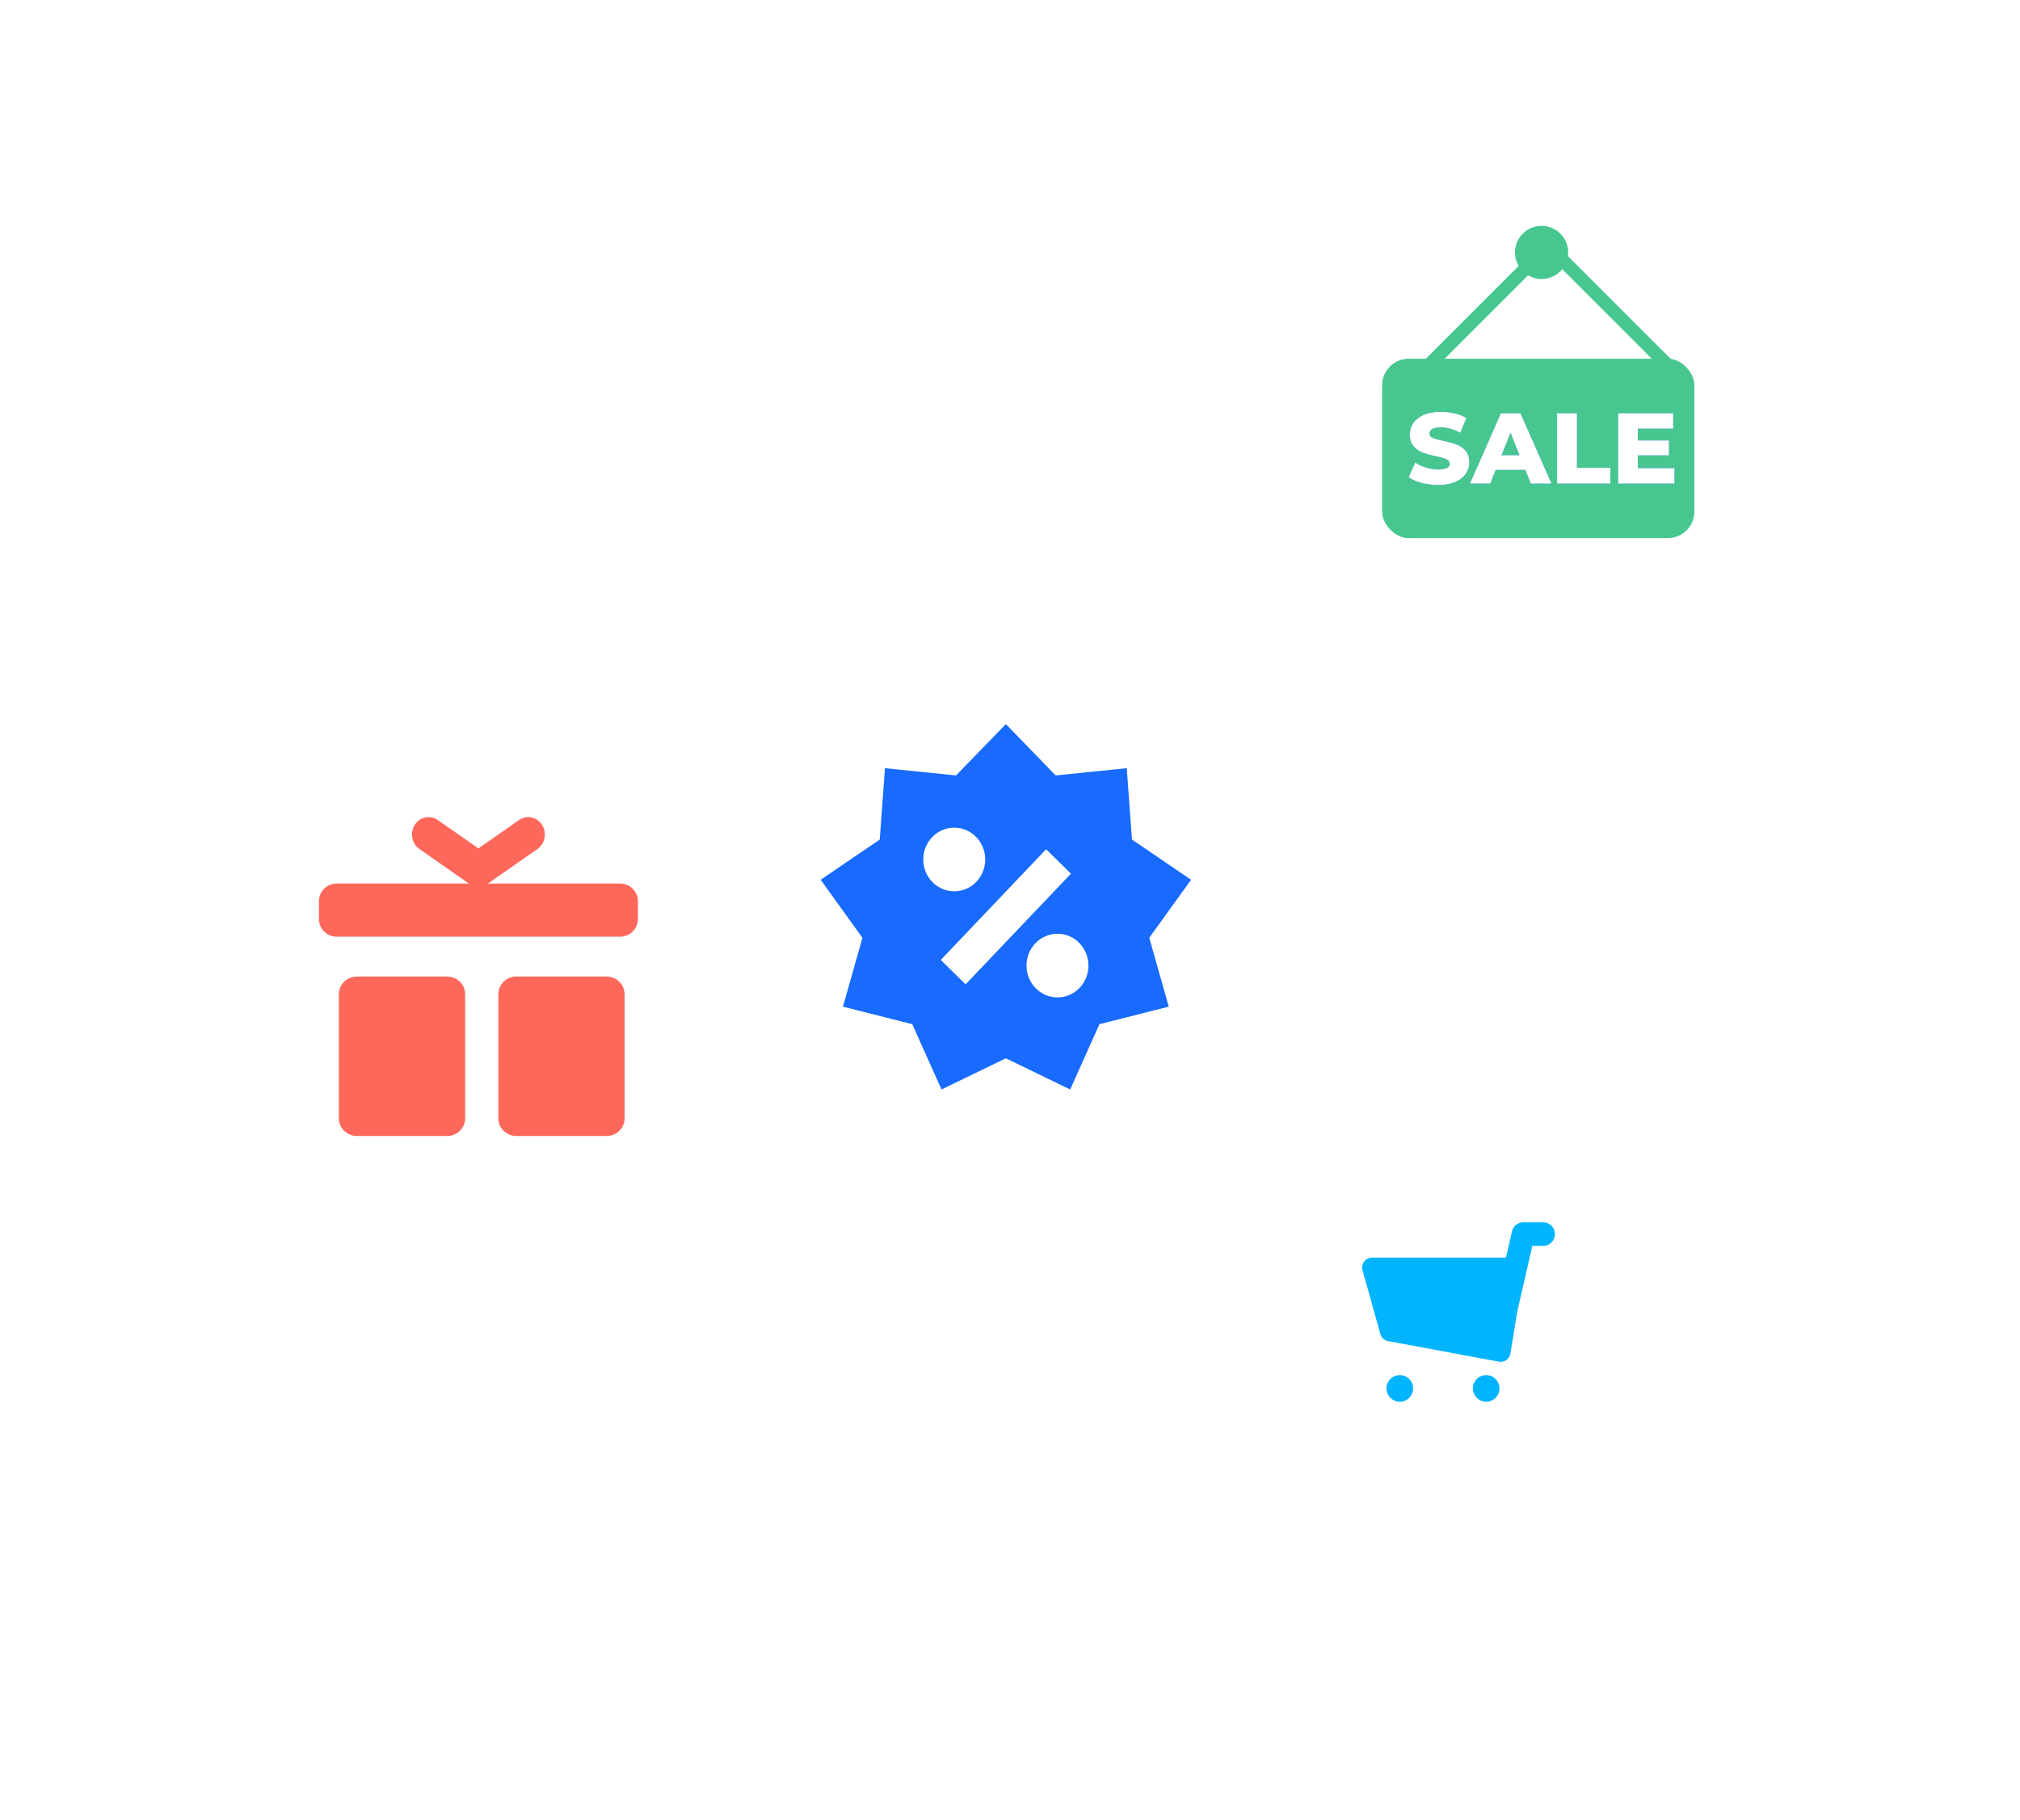 <svg xmlns="http://www.w3.org/2000/svg" width="304" height="274" fill="none" viewBox="0 0 304 274">
  <g filter="url(#a)">
    <rect width="160" height="160" x="71.5" y="56" fill="#fff" rx="22"/>
  </g>
  <path fill="#186BFE" fill-rule="evenodd" d="M151.377 159.306 141.696 164l-4.406-9.828-10.43-2.64 2.935-10.368-6.295-8.731 8.898-6.056.782-10.744 10.702 1.094 7.495-7.727 7.495 7.727 10.701-1.094.783 10.744 8.897 6.056-6.295 8.731 2.935 10.368-10.43 2.64-4.406 9.828-9.68-4.694Z" clip-rule="evenodd"/>
  <path fill="#fff" fill-rule="evenodd" d="M148.27 129.379c0 2.648-2.086 4.792-4.663 4.792-2.571 0-4.659-2.144-4.659-4.792 0-2.648 2.088-4.792 4.659-4.792 2.577 0 4.663 2.144 4.663 4.792Zm10.876 20.761c-2.572 0-4.663-2.144-4.663-4.792 0-2.654 2.091-4.792 4.663-4.792 2.576 0 4.659 2.138 4.659 4.792 0 2.648-2.083 4.792-4.659 4.792Zm-1.706-22.304-15.858 16.662 3.732 3.68 15.857-16.66-3.731-3.682Z" clip-rule="evenodd"/>
  <g filter="url(#b)">
    <rect width="60" height="60" x="189" y="166" fill="#fff" rx="22"/>
  </g>
  <path fill="#00B4FE" fill-rule="evenodd" d="m228.334 197.465-1.024 6.28-.004.021c-.146.816-.91 1.358-1.708 1.209l-16.709-3.101a1.485 1.485 0 0 1-1.151-1.064l-2.682-9.585a1.565 1.565 0 0 1-.056-.414c0-.827.657-1.5 1.47-1.5h20.173l.901-3.944a1.738 1.738 0 0 1 1.687-1.367h3.036c.957 0 1.733.794 1.733 1.771 0 .977-.776 1.77-1.733 1.77h-1.659l-2.274 9.924ZM223.662 211a2 2 0 1 1 .001-4.001 2 2 0 0 1-.001 4.001Zm-13 0a2 2 0 1 1 .001-4.001 2 2 0 0 1-.001 4.001Z" clip-rule="evenodd"/>
  <g filter="url(#c)">
    <rect width="80" height="80" x="32" y="106" fill="#fff" rx="22"/>
  </g>
  <path fill="#FE685A" fill-rule="evenodd" d="M77.714 147h13.572c1.498 0 2.714 1.192 2.714 2.667v18.666c0 1.475-1.216 2.667-2.714 2.667H77.714c-1.498 0-2.714-1.192-2.714-2.667v-18.666c0-1.475 1.216-2.667 2.714-2.667Zm-24 0h13.572c1.498 0 2.714 1.192 2.714 2.667v18.666c0 1.475-1.216 2.667-2.714 2.667H53.714c-1.498 0-2.714-1.192-2.714-2.667v-18.666c0-1.475 1.216-2.667 2.714-2.667Zm-3.047-14h42.666A2.666 2.666 0 0 1 96 135.667v2.666A2.666 2.666 0 0 1 93.333 141H50.667A2.666 2.666 0 0 1 48 138.333v-2.666A2.666 2.666 0 0 1 50.667 133Z" clip-rule="evenodd"/>
  <path fill="#FE685A" fill-rule="evenodd" d="M78.113 123.441c1.147-.803 2.702-.479 3.467.725.766 1.204.455 2.827-.695 3.631L72 134l-8.888-6.203c-1.147-.804-1.457-2.427-.692-3.631.765-1.204 2.317-1.528 3.465-.725L72 127.708l6.113-4.267Z" clip-rule="evenodd"/>
  <g filter="url(#d)">
    <rect width="80" height="80" x="192" y="16" fill="#fff" rx="22"/>
  </g>
  <path fill="#47C78F" fill-rule="evenodd" d="M234.828 40.828a3.998 3.998 0 0 1-5.656 0 3.997 3.997 0 0 1 0-5.656 3.998 3.998 0 0 1 5.656 0 3.997 3.997 0 0 1 0 5.656Z" clip-rule="evenodd"/>
  <rect width="47" height="27" x="208" y="54" fill="#47C78F" rx="4"/>
  <path fill="#186BFE" fill-rule="evenodd" d="M216.446 73a9.735 9.735 0 0 1-2.487-.317c-.804-.212-1.457-.494-1.959-.847l.98-2.206a6.321 6.321 0 0 0 1.642.756 6.24 6.24 0 0 0 1.839.287c1.146 0 1.718-.287 1.718-.861 0-.302-.163-.526-.489-.673-.327-.146-.852-.3-1.575-.46a15.037 15.037 0 0 1-1.99-.552 3.346 3.346 0 0 1-1.371-.944c-.382-.434-.573-1.018-.573-1.753 0-.645.176-1.227.527-1.745.352-.519.877-.93 1.575-1.232.699-.302 1.555-.453 2.57-.453.693 0 1.377.078 2.05.234a6.26 6.26 0 0 1 1.778.688l-.919 2.22c-1.005-.543-1.98-.815-2.924-.815-.593 0-1.025.088-1.296.264-.271.177-.407.406-.407.688 0 .282.161.493.482.635.322.14.839.287 1.553.438.803.17 1.469.355 1.997.551a3.45 3.45 0 0 1 1.371.937c.387.428.58 1.01.58 1.745 0 .635-.176 1.209-.527 1.723-.352.513-.879.924-1.583 1.231-.703.307-1.557.461-2.562.461Zm13.941-.212-.829-2.054h-4.461l-.829 2.055h-3.044l4.657-10.578h2.939l4.672 10.578h-3.105Zm-3.059-7.645 1.356 3.385h-2.713l1.357-3.385Zm7.008-2.931h2.984v8.204h5.034v2.373h-8.018V62.21ZM252 72.787v-2.311h-5.516v-1.934h4.687v-2.237h-4.687v-1.783h5.32v-2.311h-8.274v10.576H252Z" clip-rule="evenodd"/>
  <path fill="#fff" fill-rule="evenodd" d="M216.446 73a9.735 9.735 0 0 1-2.487-.317c-.804-.212-1.457-.494-1.959-.847l.98-2.206a6.321 6.321 0 0 0 1.642.756 6.24 6.24 0 0 0 1.839.287c1.146 0 1.718-.287 1.718-.861 0-.302-.163-.526-.489-.673-.327-.146-.852-.3-1.575-.46a15.037 15.037 0 0 1-1.99-.552 3.346 3.346 0 0 1-1.371-.944c-.382-.434-.573-1.018-.573-1.753 0-.645.176-1.227.527-1.745.352-.519.877-.93 1.575-1.232.699-.302 1.555-.453 2.57-.453.693 0 1.377.078 2.05.234a6.26 6.26 0 0 1 1.778.688l-.919 2.22c-1.005-.543-1.98-.815-2.924-.815-.593 0-1.025.088-1.296.264-.271.177-.407.406-.407.688 0 .282.161.493.482.635.322.14.839.287 1.553.438.803.17 1.469.355 1.997.551a3.45 3.45 0 0 1 1.371.937c.387.428.58 1.01.58 1.745 0 .635-.176 1.209-.527 1.723-.352.513-.879.924-1.583 1.231-.703.307-1.557.461-2.562.461Zm13.941-.212-.829-2.054h-4.461l-.829 2.055h-3.044l4.657-10.578h2.939l4.672 10.578h-3.105Zm-3.059-7.645 1.356 3.385h-2.713l1.357-3.385Zm7.008-2.931h2.984v8.204h5.034v2.373h-8.018V62.21ZM252 72.787v-2.311h-5.516v-1.934h4.687v-2.237h-4.687v-1.783h5.32v-2.311h-8.274v10.576H252Z" clip-rule="evenodd"/>
  <path stroke="#47C78F" stroke-linecap="round" stroke-linejoin="round" stroke-width="2" d="m231 39-16 16m20-16 16 16"/>
  <defs>
    <filter id="a" width="224" height="235.183" x="39.5" y="28.817" color-interpolation-filters="sRGB" filterUnits="userSpaceOnUse">
      <feFlood flood-opacity="0" result="BackgroundImageFix"/>
      <feGaussianBlur in="BackgroundImage" stdDeviation="13.591"/>
      <feComposite in2="SourceAlpha" operator="in" result="effect1_backgroundBlur_0_299"/>
      <feColorMatrix in="SourceAlpha" result="hardAlpha" values="0 0 0 0 0 0 0 0 0 0 0 0 0 0 0 0 0 0 127 0"/>
      <feOffset dy="16"/>
      <feGaussianBlur stdDeviation="16"/>
      <feColorMatrix values="0 0 0 0 0.145 0 0 0 0 0.149 0 0 0 0 0.369 0 0 0 0.1 0"/>
      <feBlend in2="effect1_backgroundBlur_0_299" result="effect2_dropShadow_0_299"/>
      <feBlend in="SourceGraphic" in2="effect2_dropShadow_0_299" result="shape"/>
    </filter>
    <filter id="b" width="124" height="135.183" x="157" y="138.817" color-interpolation-filters="sRGB" filterUnits="userSpaceOnUse">
      <feFlood flood-opacity="0" result="BackgroundImageFix"/>
      <feGaussianBlur in="BackgroundImage" stdDeviation="13.591"/>
      <feComposite in2="SourceAlpha" operator="in" result="effect1_backgroundBlur_0_299"/>
      <feColorMatrix in="SourceAlpha" result="hardAlpha" values="0 0 0 0 0 0 0 0 0 0 0 0 0 0 0 0 0 0 127 0"/>
      <feOffset dy="16"/>
      <feGaussianBlur stdDeviation="16"/>
      <feColorMatrix values="0 0 0 0 0.145 0 0 0 0 0.149 0 0 0 0 0.369 0 0 0 0.1 0"/>
      <feBlend in2="effect1_backgroundBlur_0_299" result="effect2_dropShadow_0_299"/>
      <feBlend in="SourceGraphic" in2="effect2_dropShadow_0_299" result="shape"/>
    </filter>
    <filter id="c" width="144" height="155.183" x="0" y="78.817" color-interpolation-filters="sRGB" filterUnits="userSpaceOnUse">
      <feFlood flood-opacity="0" result="BackgroundImageFix"/>
      <feGaussianBlur in="BackgroundImage" stdDeviation="13.591"/>
      <feComposite in2="SourceAlpha" operator="in" result="effect1_backgroundBlur_0_299"/>
      <feColorMatrix in="SourceAlpha" result="hardAlpha" values="0 0 0 0 0 0 0 0 0 0 0 0 0 0 0 0 0 0 127 0"/>
      <feOffset dy="16"/>
      <feGaussianBlur stdDeviation="16"/>
      <feColorMatrix values="0 0 0 0 0.145 0 0 0 0 0.149 0 0 0 0 0.369 0 0 0 0.1 0"/>
      <feBlend in2="effect1_backgroundBlur_0_299" result="effect2_dropShadow_0_299"/>
      <feBlend in="SourceGraphic" in2="effect2_dropShadow_0_299" result="shape"/>
    </filter>
    <filter id="d" width="144" height="155.183" x="160" y="-11.183" color-interpolation-filters="sRGB" filterUnits="userSpaceOnUse">
      <feFlood flood-opacity="0" result="BackgroundImageFix"/>
      <feGaussianBlur in="BackgroundImage" stdDeviation="13.591"/>
      <feComposite in2="SourceAlpha" operator="in" result="effect1_backgroundBlur_0_299"/>
      <feColorMatrix in="SourceAlpha" result="hardAlpha" values="0 0 0 0 0 0 0 0 0 0 0 0 0 0 0 0 0 0 127 0"/>
      <feOffset dy="16"/>
      <feGaussianBlur stdDeviation="16"/>
      <feColorMatrix values="0 0 0 0 0.145 0 0 0 0 0.149 0 0 0 0 0.369 0 0 0 0.1 0"/>
      <feBlend in2="effect1_backgroundBlur_0_299" result="effect2_dropShadow_0_299"/>
      <feBlend in="SourceGraphic" in2="effect2_dropShadow_0_299" result="shape"/>
    </filter>
  </defs>
</svg>
